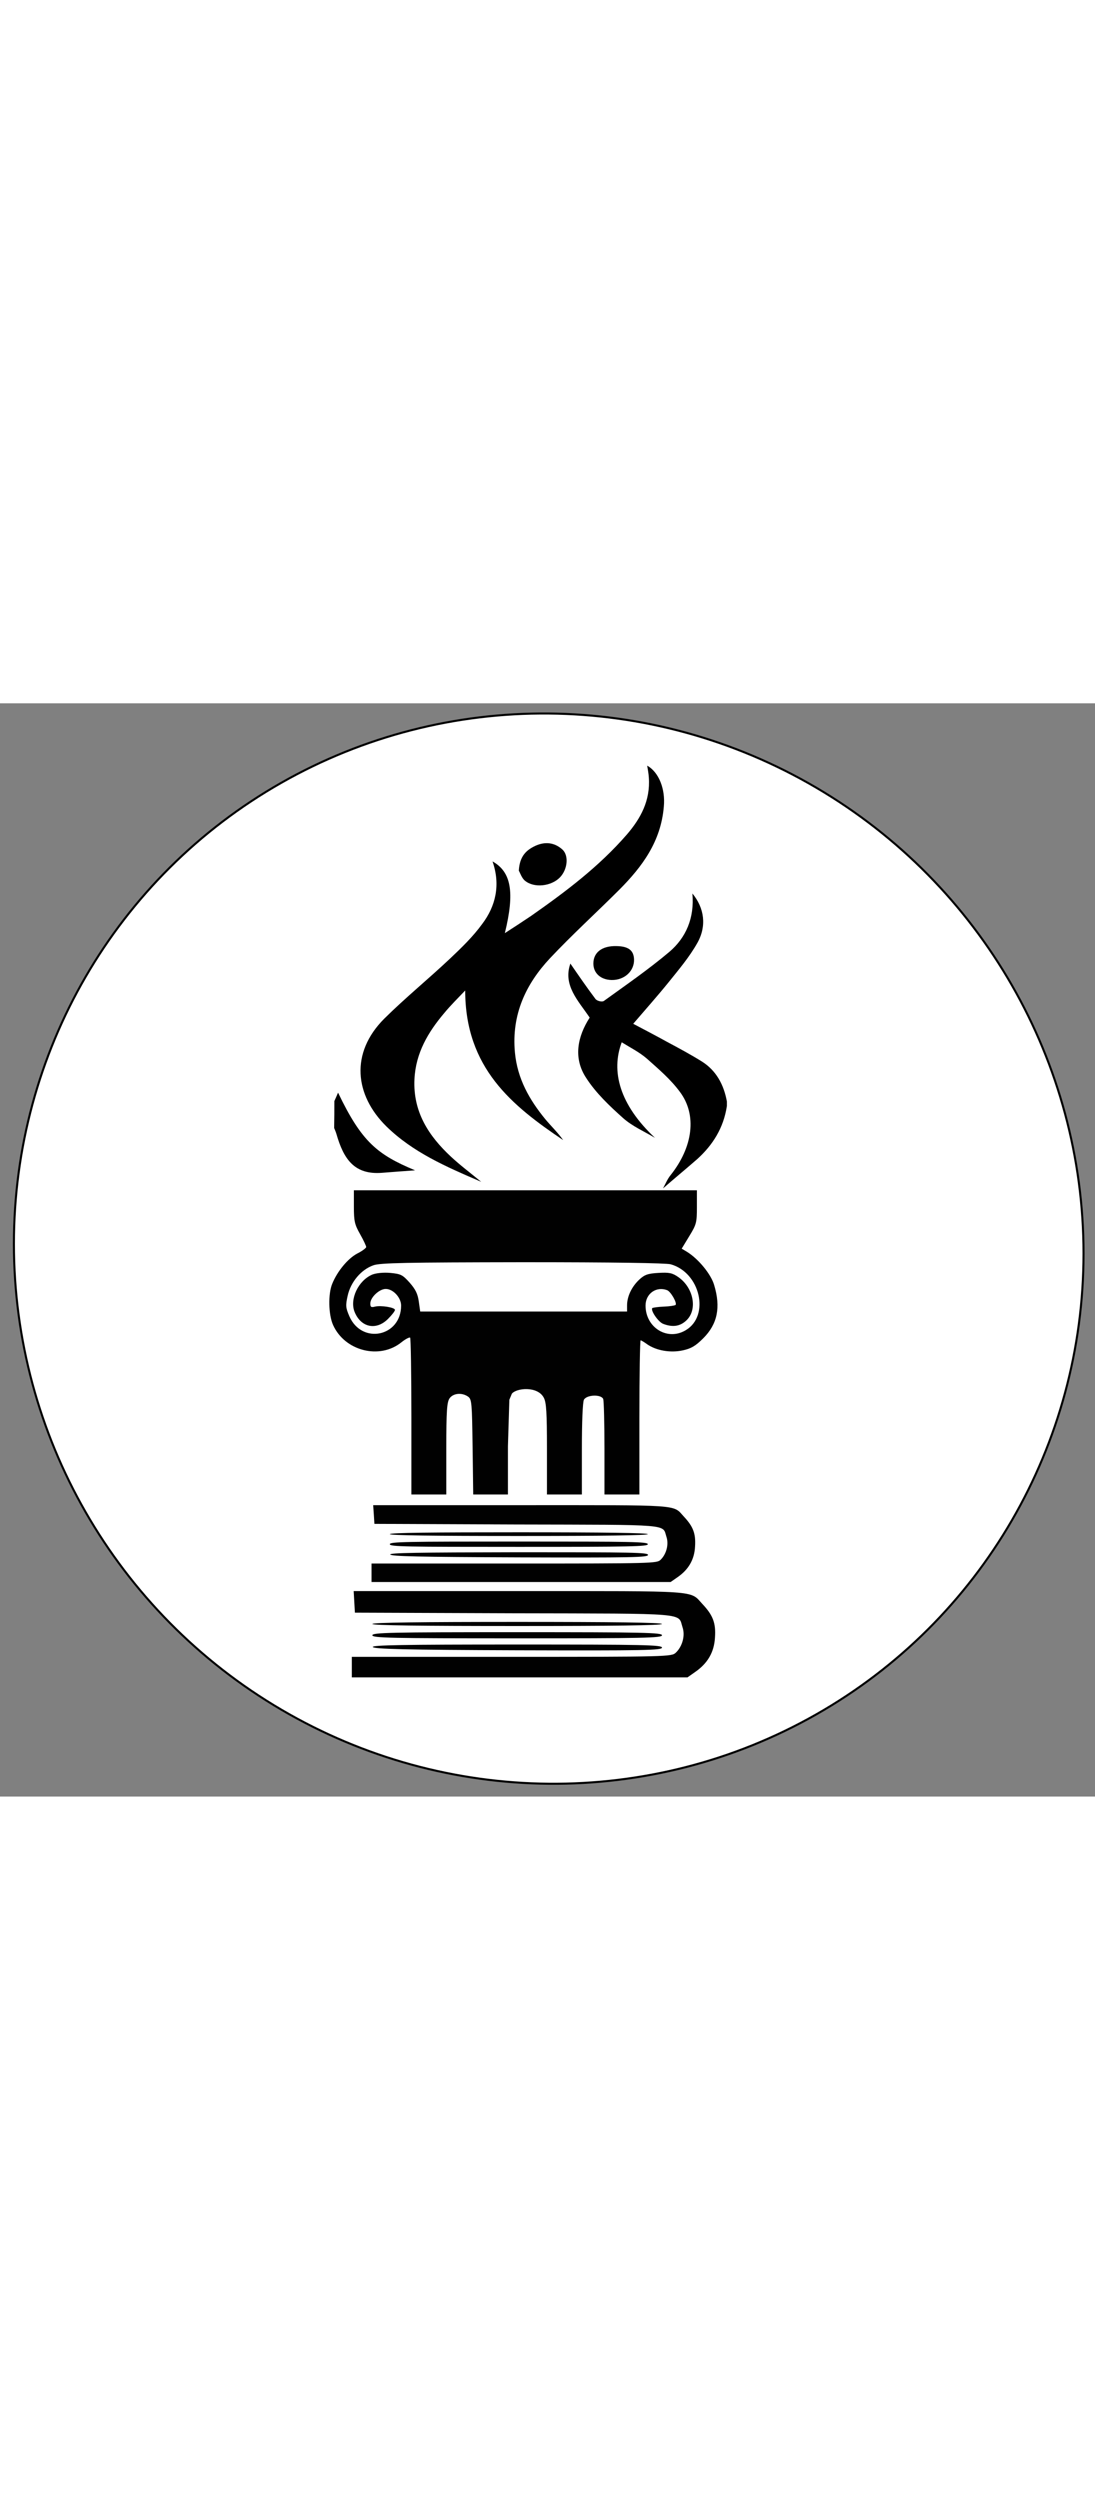 <?xml version="1.0" encoding="utf-8"?>
<svg version="1.1" width="270" height="616" viewBox="-124.284 -11.922 533.096 531.896" id="Layer_1" xmlns="http://www.w3.org/2000/svg">
 <rect x="-124.284" y="-11.922" width="533.096" height="531.896" fill="#808080" stroke="none"/>
 <ellipse style="stroke: rgb(0, 0, 0); paint-order: stroke; fill: rgb(255, 255, 255);" cx="230.546" cy="276.555" rx="260.371" ry="260.349" transform="matrix(1, 0.009, 0, 1, -87.688, -25.24)"/>
 <path d="M 198.5 224.1 C 199.7 221.9 200.7 219.4 202.3 217.5 C 213 204 215.2 188.4 206.7 177.1 C 202.2 171 196.3 166 190.7 161 C 187 157.8 182.6 155.6 178.4 153 C 173.1 167.1 177.3 183.3 194.6 199.5 C 189.4 196.4 183.6 193.9 179.1 189.9 C 172.5 184 165.8 177.7 161 170.2 C 154.8 160.7 156.8 150.3 162.8 141 C 157.2 132.7 149.7 125.3 153.4 114.7 C 157.2 120.2 161.3 126.2 165.6 131.9 C 166.3 132.9 168.8 133.5 169.7 132.9 C 180.5 125.1 191.4 117.6 201.6 109 C 209.6 102.2 213.9 92.6 212.8 80.6 C 218.6 87.6 219.9 96.4 215.2 104.7 C 211.3 111.6 206.2 117.6 201.3 123.7 C 195.8 130.5 190 137 184 144 C 189.1 146.7 194.7 149.6 200.3 152.7 C 206.1 155.8 211.9 158.9 217.5 162.4 C 224.3 166.7 228.1 173.5 229.6 181.8 C 229.6 182.5 229.6 183.3 229.6 184 C 228 194.7 222.7 203 215.2 209.8 C 209.7 214.6 204 219.3 198.5 224.1 Z" id="path15" style="fill-rule: evenodd; paint-order: stroke;"/>
 <path d="M 38.5 181.6 C 39.1 180.3 39.7 178.9 40.3 177.5 C 51.8 201.5 59.4 207.6 77.8 215.3 C 71.9 215.7 66.9 216.1 61.8 216.5 C 48.2 217.6 43 209.8 39.5 197.6 C 39.2 196.6 38.8 195.7 38.4 194.7 C 38.5 190.3 38.5 185.9 38.5 181.6 Z" id="path17" style="fill-rule: evenodd; paint-order: stroke;"/>
 <path d="M 115.5 65 C 124.6 70.1 126.4 79.9 121.5 99.9 C 126.3 96.8 130.3 94.2 134.3 91.5 C 151 79.8 167.3 67.6 181 51.8 C 187.6 44.1 192.4 35.4 191.6 24.2 C 191.5 22.3 191.1 20.3 190.8 18.4 C 196.5 21.6 199.7 29.8 198.9 38.3 C 197.5 55.4 188.3 67.6 177.4 78.6 C 166.1 89.9 154.3 100.6 143.4 112.2 C 131.8 124.6 124.7 139.4 126.4 157.9 C 127.6 170.8 133.5 181 141.1 190.3 C 144 193.8 147.3 196.9 149.9 200.6 C 125.1 183.9 102.2 165.6 102.2 127.8 C 98.7 131.5 95.1 135 91.9 138.9 C 84.2 148 78.1 158.2 77.5 170.9 C 76.7 187 84.6 198.7 95.2 208.6 C 99.6 212.7 104.4 216.3 110 220.9 C 92.8 213.5 76.8 206.6 63.8 193.9 C 48.4 178.7 46.1 158.2 62.8 141.5 C 73.1 131.3 84.3 122.2 94.9 112.2 C 100.4 107 106 101.6 110.5 95.4 C 117 86.8 119.5 76.5 115.5 65 Z" id="path21" style="fill-rule: evenodd; paint-order: stroke;"/>
 <path d="M 128.3 69.5 C 128.7 62.3 132.1 59.4 136.4 57.4 C 141 55.3 145.6 55.7 149.5 59.2 C 152.8 62.2 152 69 148.3 72.8 C 144.1 77.1 135.8 78.1 131.3 74.4 C 129.7 73.1 128.9 70.5 128.3 69.5 Z" id="path23" style="fill-rule: evenodd; paint-order: stroke;"/>
 <path d="M 175.9 106.2 C 181.7 106.3 184.3 108.3 184.4 112.8 C 184.5 118.4 179.7 122.8 173.5 122.7 C 168.2 122.6 164.6 119.4 164.6 114.7 C 164.6 109.2 168.9 106 175.9 106.2 Z" id="path25" style="fill-rule: evenodd; paint-order: stroke;"/>
 <path d="M 48 233 C 48 240.1 48.4 241.7 51 246.3 C 52.7 249.3 54 252.1 54 252.6 C 54 253.1 52 254.6 49.6 255.8 C 45.1 258.2 40 264.3 37.5 270.4 C 35.4 275.3 35.6 285.6 37.9 290.6 C 43.6 303.2 60.5 307.5 71.1 299 C 73.1 297.4 75 296.4 75.4 296.7 C 75.7 297.1 76 314.4 76 335.2 L 76 373 L 84.5 373 L 93 373 L 93 350.7 C 93 332.2 93.3 328.1 94.6 326.2 C 96.4 323.7 100.6 323.3 103.6 325.4 C 105.4 326.7 105.5 328.4 105.8 349.9 L 106.1 373 L 114.6 373 L 123 373 L 123 349.6 L 123.7 326.9 L 124.9 324 C 127 321.2 137.5 320.1 140.5 326 C 141.7 328.3 142 333.2 142 351 L 142 373 L 150.5 373 L 159 373 L 159 350.9 C 159 337.6 159.4 328.1 160 326.9 C 161.4 324.4 168.5 324.2 169.4 326.6 C 169.7 327.5 170 338.3 170 350.6 L 170 373 L 178.5 373 L 187 373 L 187 335.5 C 187 314.9 187.3 298 187.6 298 C 187.9 298 189.4 298.9 190.9 300 C 195.3 303 202.1 304.2 208.1 302.9 C 212.2 302 214.3 300.8 218.1 297 C 225 290.1 226.7 282 223.4 271.1 C 221.9 265.9 215.8 258.4 210.1 254.9 L 207.6 253.4 L 211.3 247.3 C 214.8 241.6 215 240.7 215 233.1 L 215 225 L 131.5 225 L 48 225 L 48 233 Z M 202.2 261 C 216.6 265 221.4 285.9 209.7 293 C 200.8 298.5 190 291.9 190 281.1 C 190 275.3 195.2 271.6 200.5 273.6 C 202.3 274.3 205.5 279.9 204.6 280.8 C 204.2 281.1 201.7 281.5 198.9 281.6 C 196.1 281.7 193.6 282.1 193.3 282.3 C 192.3 283.4 196.2 289.1 198.6 290 C 203.3 291.8 207 291.2 210.1 288.1 C 215.4 282.8 213.3 272.3 205.9 267.2 C 203 265.2 201.5 264.9 196.3 265.2 C 191 265.5 189.5 266.1 186.9 268.5 C 183.2 272 181 276.7 181 281 L 181 284 L 130.6 284 L 80.3 284 L 79.6 279.1 C 79.1 275.4 78 273.2 75.2 270 C 71.7 266.1 70.9 265.7 65.7 265.2 C 62.3 264.9 58.8 265.3 57 266 C 50.1 268.9 45.8 278.1 48.4 284.3 C 51.5 291.8 58.9 293.3 64.6 287.6 C 66.5 285.7 68 283.8 68 283.2 C 68 282 61.2 280.9 58.3 281.6 C 56.4 282.1 56 281.8 56 280.1 C 56 277.1 60.4 273 63.5 273 C 67.1 273 71 277.2 71 281.1 C 71 296.2 51.9 300.2 45.8 286.3 C 44 282.1 43.9 281.1 45 276.2 C 46.5 269.6 51.5 263.6 57.5 261.5 C 60.8 260.3 73.6 260.1 130 260 C 174.2 260 199.8 260.4 202.2 261 Z" id="path27" style="fill:#010101"/>
 <path d="M 57.7 382.6 L 58 387.3 L 127 387.6 C 203.6 387.8 198.1 387.3 200.2 393.7 C 201.4 397.4 200.1 402.1 197.3 404.8 C 195.5 406.5 193.6 406.6 126.1 406.6 L 56.6 406.6 L 56.6 411.1 L 56.6 415.6 L 129.4 415.6 L 202.2 415.6 L 205.5 413.3 C 210.9 409.6 213.8 404.7 214.1 398.3 C 214.5 392 213.2 388.6 208.6 383.7 C 203.2 377.8 208 378.2 129.2 378.2 L 57.4 378.2 L 57.7 382.6 Z" id="path29" style="fill:#010101"/>
 <path d="M 65.5 392.3 C 65.5 392.9 87.1 393.2 128.3 393.2 C 169.5 393.2 191.1 392.9 191.1 392.3 C 191.1 391.7 169.5 391.4 128.3 391.4 C 87.1 391.4 65.5 391.6 65.5 392.3 Z" id="path31" style="fill:#010101"/>
 <path d="M 65.5 397.2 C 65.5 398.4 73.1 398.5 128.3 398.5 C 183.5 398.5 191.1 398.3 191.1 397.2 C 191.1 396 183.5 395.9 128.3 395.9 C 73.1 395.9 65.5 396 65.5 397.2 Z" id="path33" style="fill:#010101"/>
 <path d="M 65.7 402.2 C 66.1 403.1 79.6 403.4 128.6 403.6 C 183.9 403.8 191.2 403.6 191.2 402.4 C 191.2 401.2 183.7 401.1 128.3 401.1 C 78.4 401.2 65.4 401.4 65.7 402.2 Z" id="path35" style="fill:#010101"/>
 <path d="M 48.2 425.2 L 48.5 430.5 L 125.9 430.8 C 211.8 431 205.7 430.5 208 437.6 C 209.4 441.7 207.9 447 204.7 450 C 202.7 451.9 200.6 452 124.8 452 L 47 452 L 47 457 L 47 462 L 128.7 462 L 210.4 462 L 214.1 459.4 C 220.2 455.2 223.4 449.8 223.8 442.6 C 224.3 435.5 222.8 431.7 217.6 426.2 C 211.5 419.6 216.9 420 128.5 420 L 47.9 420 L 48.2 425.2 Z" id="path37" style="fill:#010101"/>
 <path d="M 57 436 C 57 436.7 81.2 437 127.5 437 C 173.8 437 198 436.7 198 436 C 198 435.3 173.8 435 127.5 435 C 81.2 435 57 435.3 57 436 Z" id="path39" style="fill:#010101"/>
 <path d="M 57 441.5 C 57 442.8 65.5 443 127.5 443 C 189.5 443 198 442.8 198 441.5 C 198 440.2 189.5 440 127.5 440 C 65.5 440 57 440.2 57 441.5 Z" id="path41" style="fill:#010101"/>
 <path d="M 57.2 447.2 C 57.6 448.2 72.8 448.6 127.8 448.8 C 189.8 449 198 448.8 198 447.5 C 198 446.2 189.6 446 127.4 446 C 71.4 446 56.9 446.3 57.2 447.2 Z" id="path43" style="fill:#010101"/>
 <g id="g53"/>
 <g id="g55"/>
 <g id="g57"/>
 <g id="g59"/>
 <g id="g61"/>
 <g id="g63"/>
</svg>